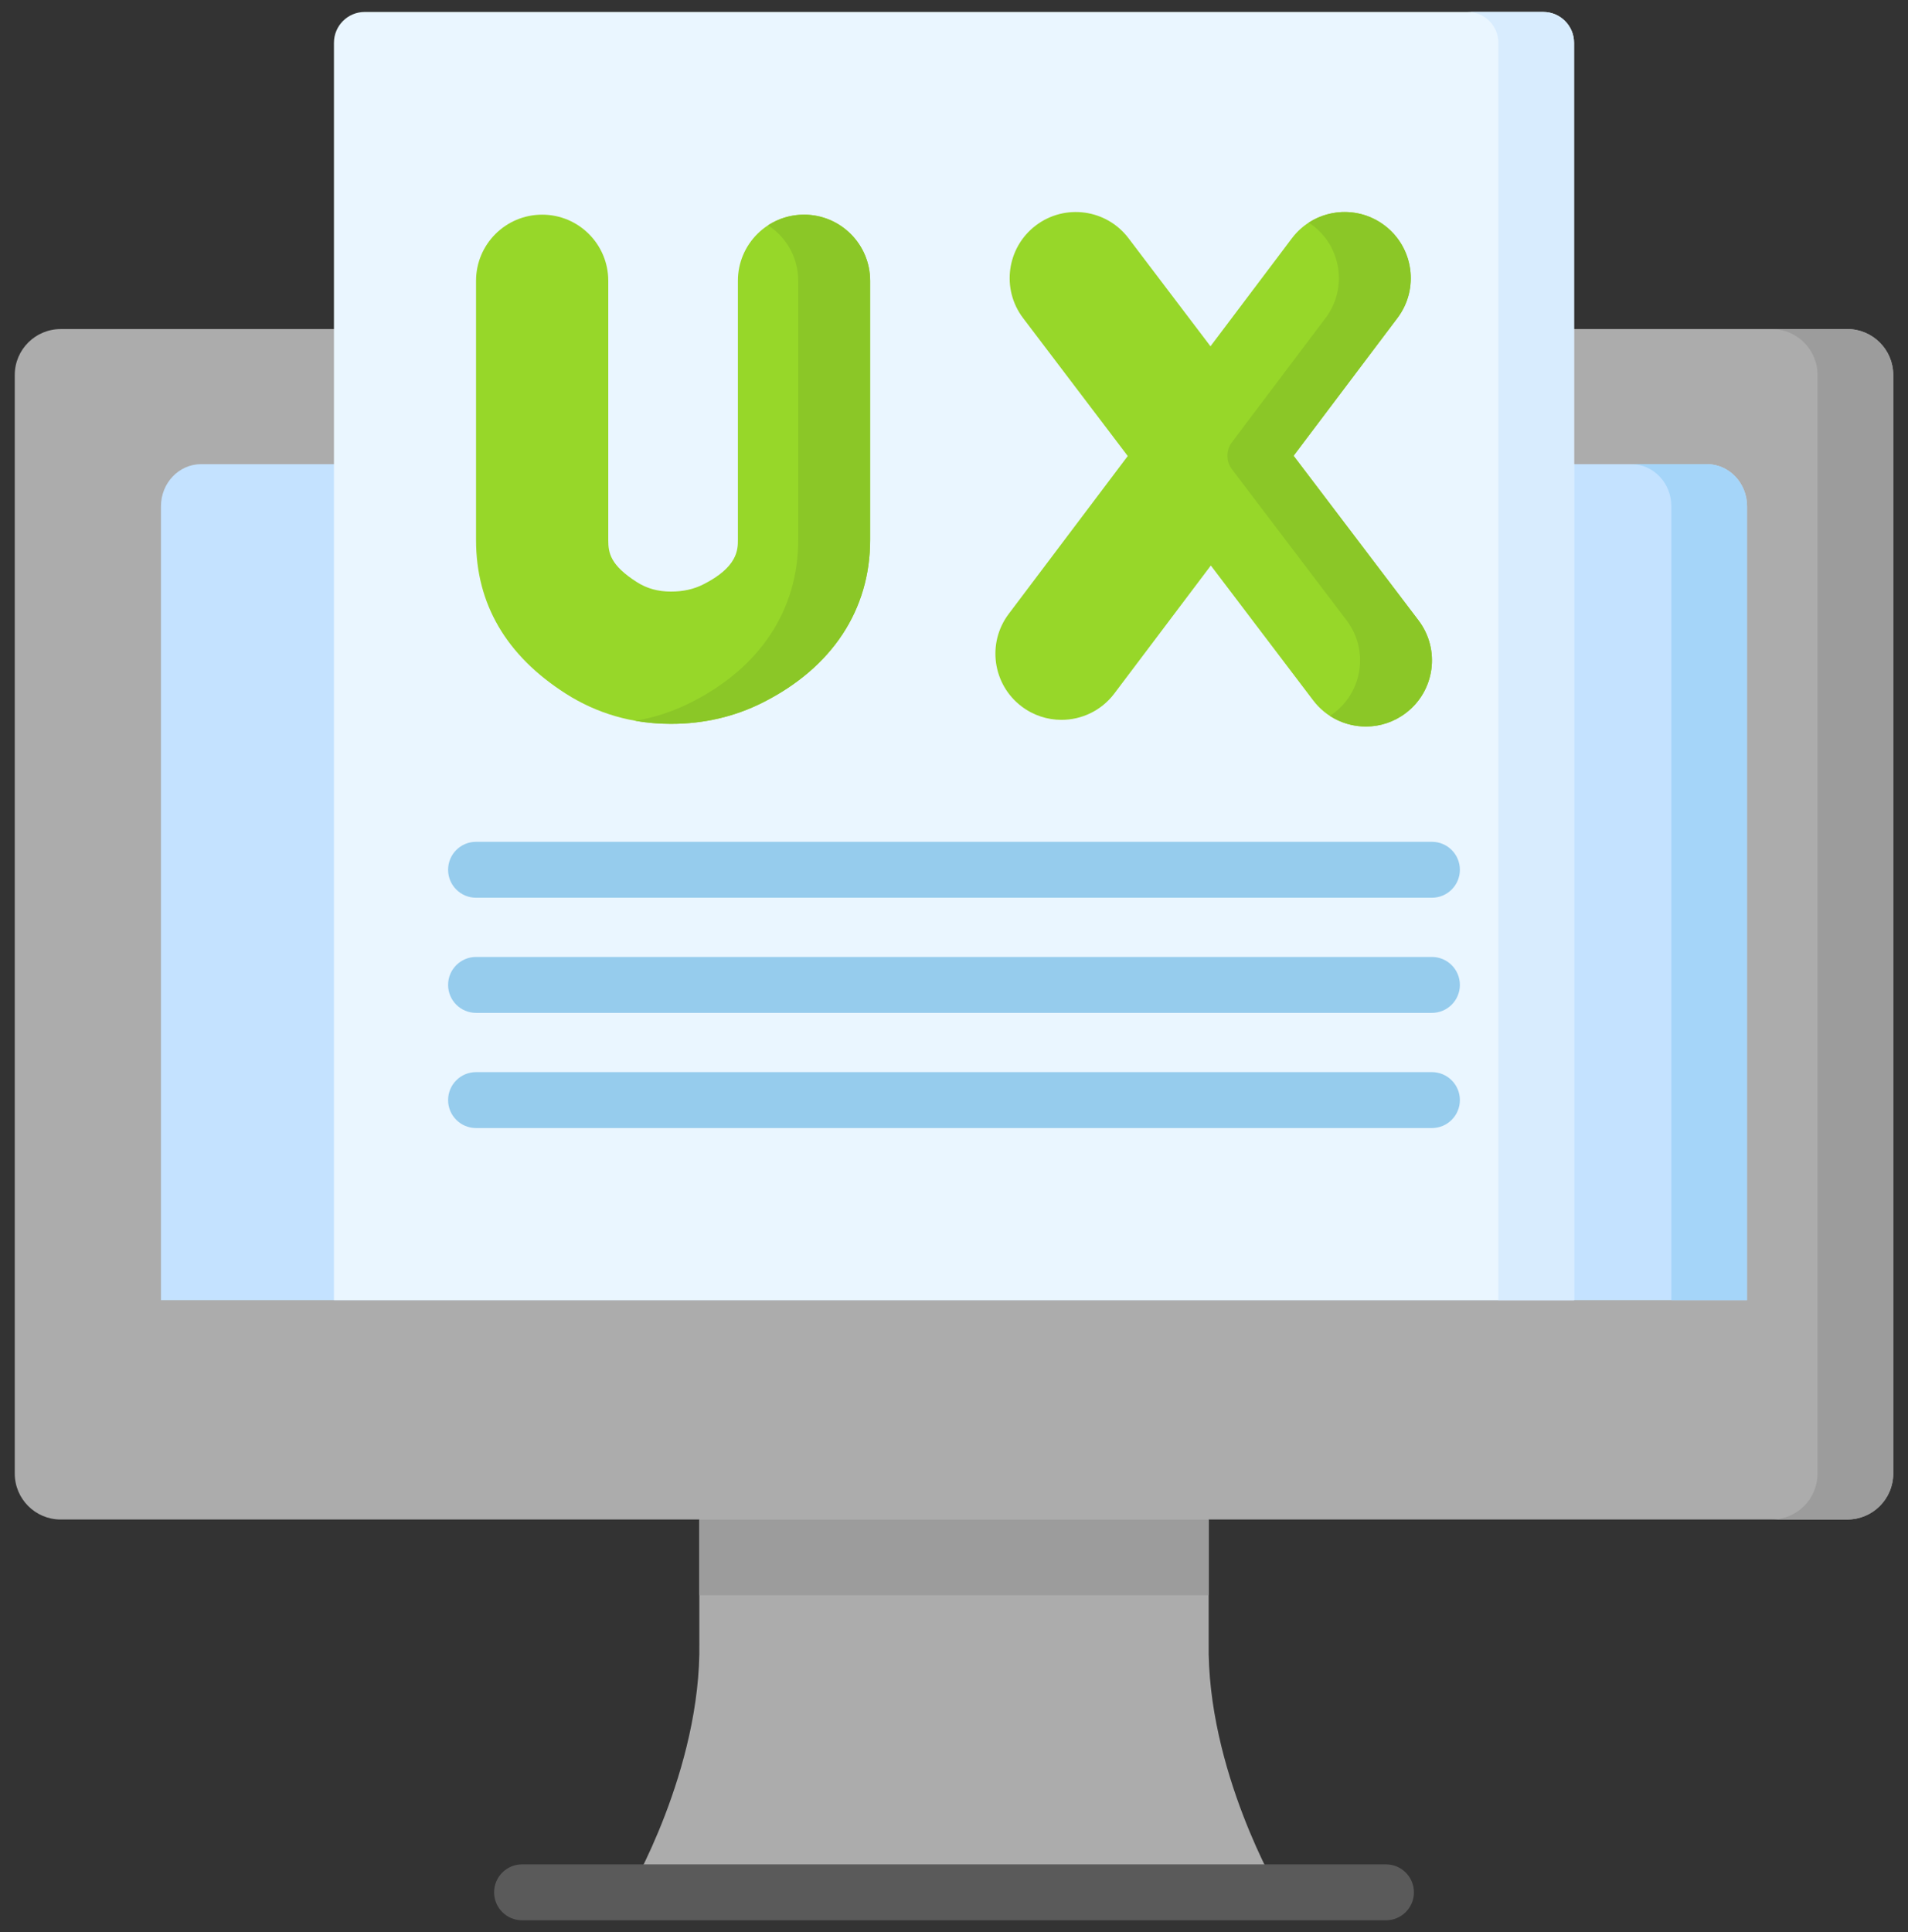 <svg width="80" height="81" viewBox="0 0 80 81" fill="none" xmlns="http://www.w3.org/2000/svg">
<rect x="0" y="0" width="80" height="81" fill="#333333" stroke="none"/>
<path d="M50.678 68.849V62.433H29.323V68.849C29.412 74.191 26.375 79.329 26.375 79.329H53.626C53.626 79.329 50.589 74.192 50.678 68.849Z" fill="#ACACAC"/>
<path d="M29.322 63.698H50.678V66.872H29.322V63.698Z" fill="#9C9C9C"/>
<path d="M77.455 63.7H2.544C1.481 63.7 0.619 62.837 0.619 61.774V15.72C0.619 14.657 1.481 13.795 2.544 13.795H77.455C78.519 13.795 79.381 14.657 79.381 15.72V61.774C79.381 62.837 78.519 63.7 77.455 63.7Z" fill="#ACACAC"/>
<path d="M79.381 15.72V61.774C79.381 62.837 78.519 63.699 77.454 63.699H74.282C75.345 63.699 76.207 62.837 76.207 61.774V15.72C76.207 14.657 75.345 13.794 74.282 13.794H77.454C78.519 13.794 79.381 14.657 79.381 15.72Z" fill="#9C9C9C"/>
<path d="M6.749 54.505V21.225C6.749 20.249 7.502 19.458 8.432 19.458H71.568C72.497 19.458 73.251 20.249 73.251 21.225V54.505H6.749Z" fill="#C4E2FF"/>
<path d="M73.252 21.225V54.505H70.078V21.225C70.078 20.249 69.324 19.457 68.394 19.457H71.568C72.498 19.457 73.252 20.249 73.252 21.225Z" fill="#A5D5F9"/>
<path d="M58.112 80.501H21.889C21.242 80.501 20.717 79.976 20.717 79.329C20.717 78.682 21.242 78.157 21.889 78.157H58.112C58.759 78.157 59.284 78.682 59.284 79.329C59.284 79.976 58.759 80.501 58.112 80.501Z" fill="#5A5A5A"/>
<path d="M65.998 54.505H14.002V1.794C14.002 1.08 14.58 0.501 15.294 0.501H64.705C65.419 0.501 65.997 1.08 65.997 1.794V54.505H65.998Z" fill="#EAF6FF"/>
<path d="M65.998 1.793V54.505H62.825V1.793C62.825 1.079 62.245 0.5 61.531 0.5H64.705C65.419 0.5 65.998 1.079 65.998 1.793Z" fill="#D8ECFE"/>
<path d="M33.712 8.999C32.181 8.999 30.939 10.24 30.939 11.771V22.633C30.939 23.029 30.939 23.768 29.487 24.499C29.085 24.702 28.642 24.8 28.133 24.8C28.131 24.8 28.129 24.8 28.128 24.8C27.586 24.799 27.121 24.67 26.703 24.403C25.595 23.695 25.504 23.187 25.504 22.644V11.771C25.504 10.24 24.263 8.999 22.732 8.999C21.201 8.999 19.96 10.24 19.96 11.771V22.644C19.96 25.318 21.224 27.482 23.718 29.076C25.033 29.916 26.514 30.343 28.12 30.345H28.133C29.509 30.345 30.804 30.044 31.981 29.451C34.885 27.989 36.484 25.567 36.484 22.633V11.771C36.484 10.24 35.243 8.999 33.712 8.999Z" fill="#97D729"/>
<path d="M59.475 26.008L54.237 19.106L58.593 13.329C59.515 12.107 59.271 10.369 58.049 9.447C56.826 8.525 55.088 8.769 54.166 9.991L50.754 14.517L47.315 9.984C46.389 8.765 44.65 8.527 43.43 9.452C42.211 10.378 41.972 12.117 42.898 13.336L47.285 19.117L42.295 25.735C41.373 26.958 41.617 28.696 42.839 29.618C43.339 29.995 43.925 30.177 44.506 30.177C45.347 30.177 46.177 29.796 46.722 29.074L50.769 23.707L55.059 29.36C55.604 30.079 56.432 30.457 57.269 30.457C57.853 30.457 58.442 30.273 58.943 29.892C60.163 28.967 60.401 27.228 59.475 26.008Z" fill="#97D729"/>
<path d="M36.484 11.771V22.633C36.484 25.568 34.886 27.99 31.981 29.451C30.805 30.045 29.51 30.345 28.133 30.345H28.12C27.614 30.343 27.12 30.302 26.641 30.218C27.457 30.076 28.234 29.821 28.966 29.451C31.871 27.99 33.469 25.568 33.469 22.633V11.771C33.469 10.795 32.966 9.938 32.204 9.445C32.638 9.162 33.155 8.999 33.712 8.999C35.243 8.999 36.484 10.24 36.484 11.771Z" fill="#8BC727"/>
<path d="M58.944 29.892C58.442 30.273 57.854 30.457 57.27 30.457C56.74 30.457 56.213 30.305 55.761 30.01C55.818 29.974 55.873 29.934 55.929 29.892C57.149 28.968 57.387 27.228 56.462 26.008L51.657 19.677C51.401 19.34 51.4 18.874 51.655 18.536L55.58 13.33C56.502 12.108 56.258 10.369 55.036 9.447C54.982 9.407 54.928 9.369 54.872 9.334C55.821 8.718 57.094 8.725 58.05 9.447C59.272 10.369 59.517 12.108 58.595 13.33L54.239 19.107L59.477 26.008C60.402 27.228 60.164 28.968 58.944 29.892Z" fill="#8BC727"/>
<path d="M60.039 37.634H19.959C19.312 37.634 18.788 37.109 18.788 36.462C18.788 35.815 19.312 35.29 19.959 35.29H60.039C60.686 35.29 61.211 35.815 61.211 36.462C61.211 37.109 60.686 37.634 60.039 37.634Z" fill="#96CCED"/>
<path d="M60.039 42.461H19.959C19.312 42.461 18.788 41.936 18.788 41.289C18.788 40.642 19.312 40.117 19.959 40.117H60.039C60.686 40.117 61.211 40.642 61.211 41.289C61.211 41.936 60.686 42.461 60.039 42.461Z" fill="#96CCED"/>
<path d="M60.039 47.289H19.959C19.312 47.289 18.788 46.764 18.788 46.117C18.788 45.47 19.312 44.945 19.959 44.945H60.039C60.686 44.945 61.211 45.47 61.211 46.117C61.211 46.764 60.686 47.289 60.039 47.289Z" fill="#96CCED"/>
</svg>
